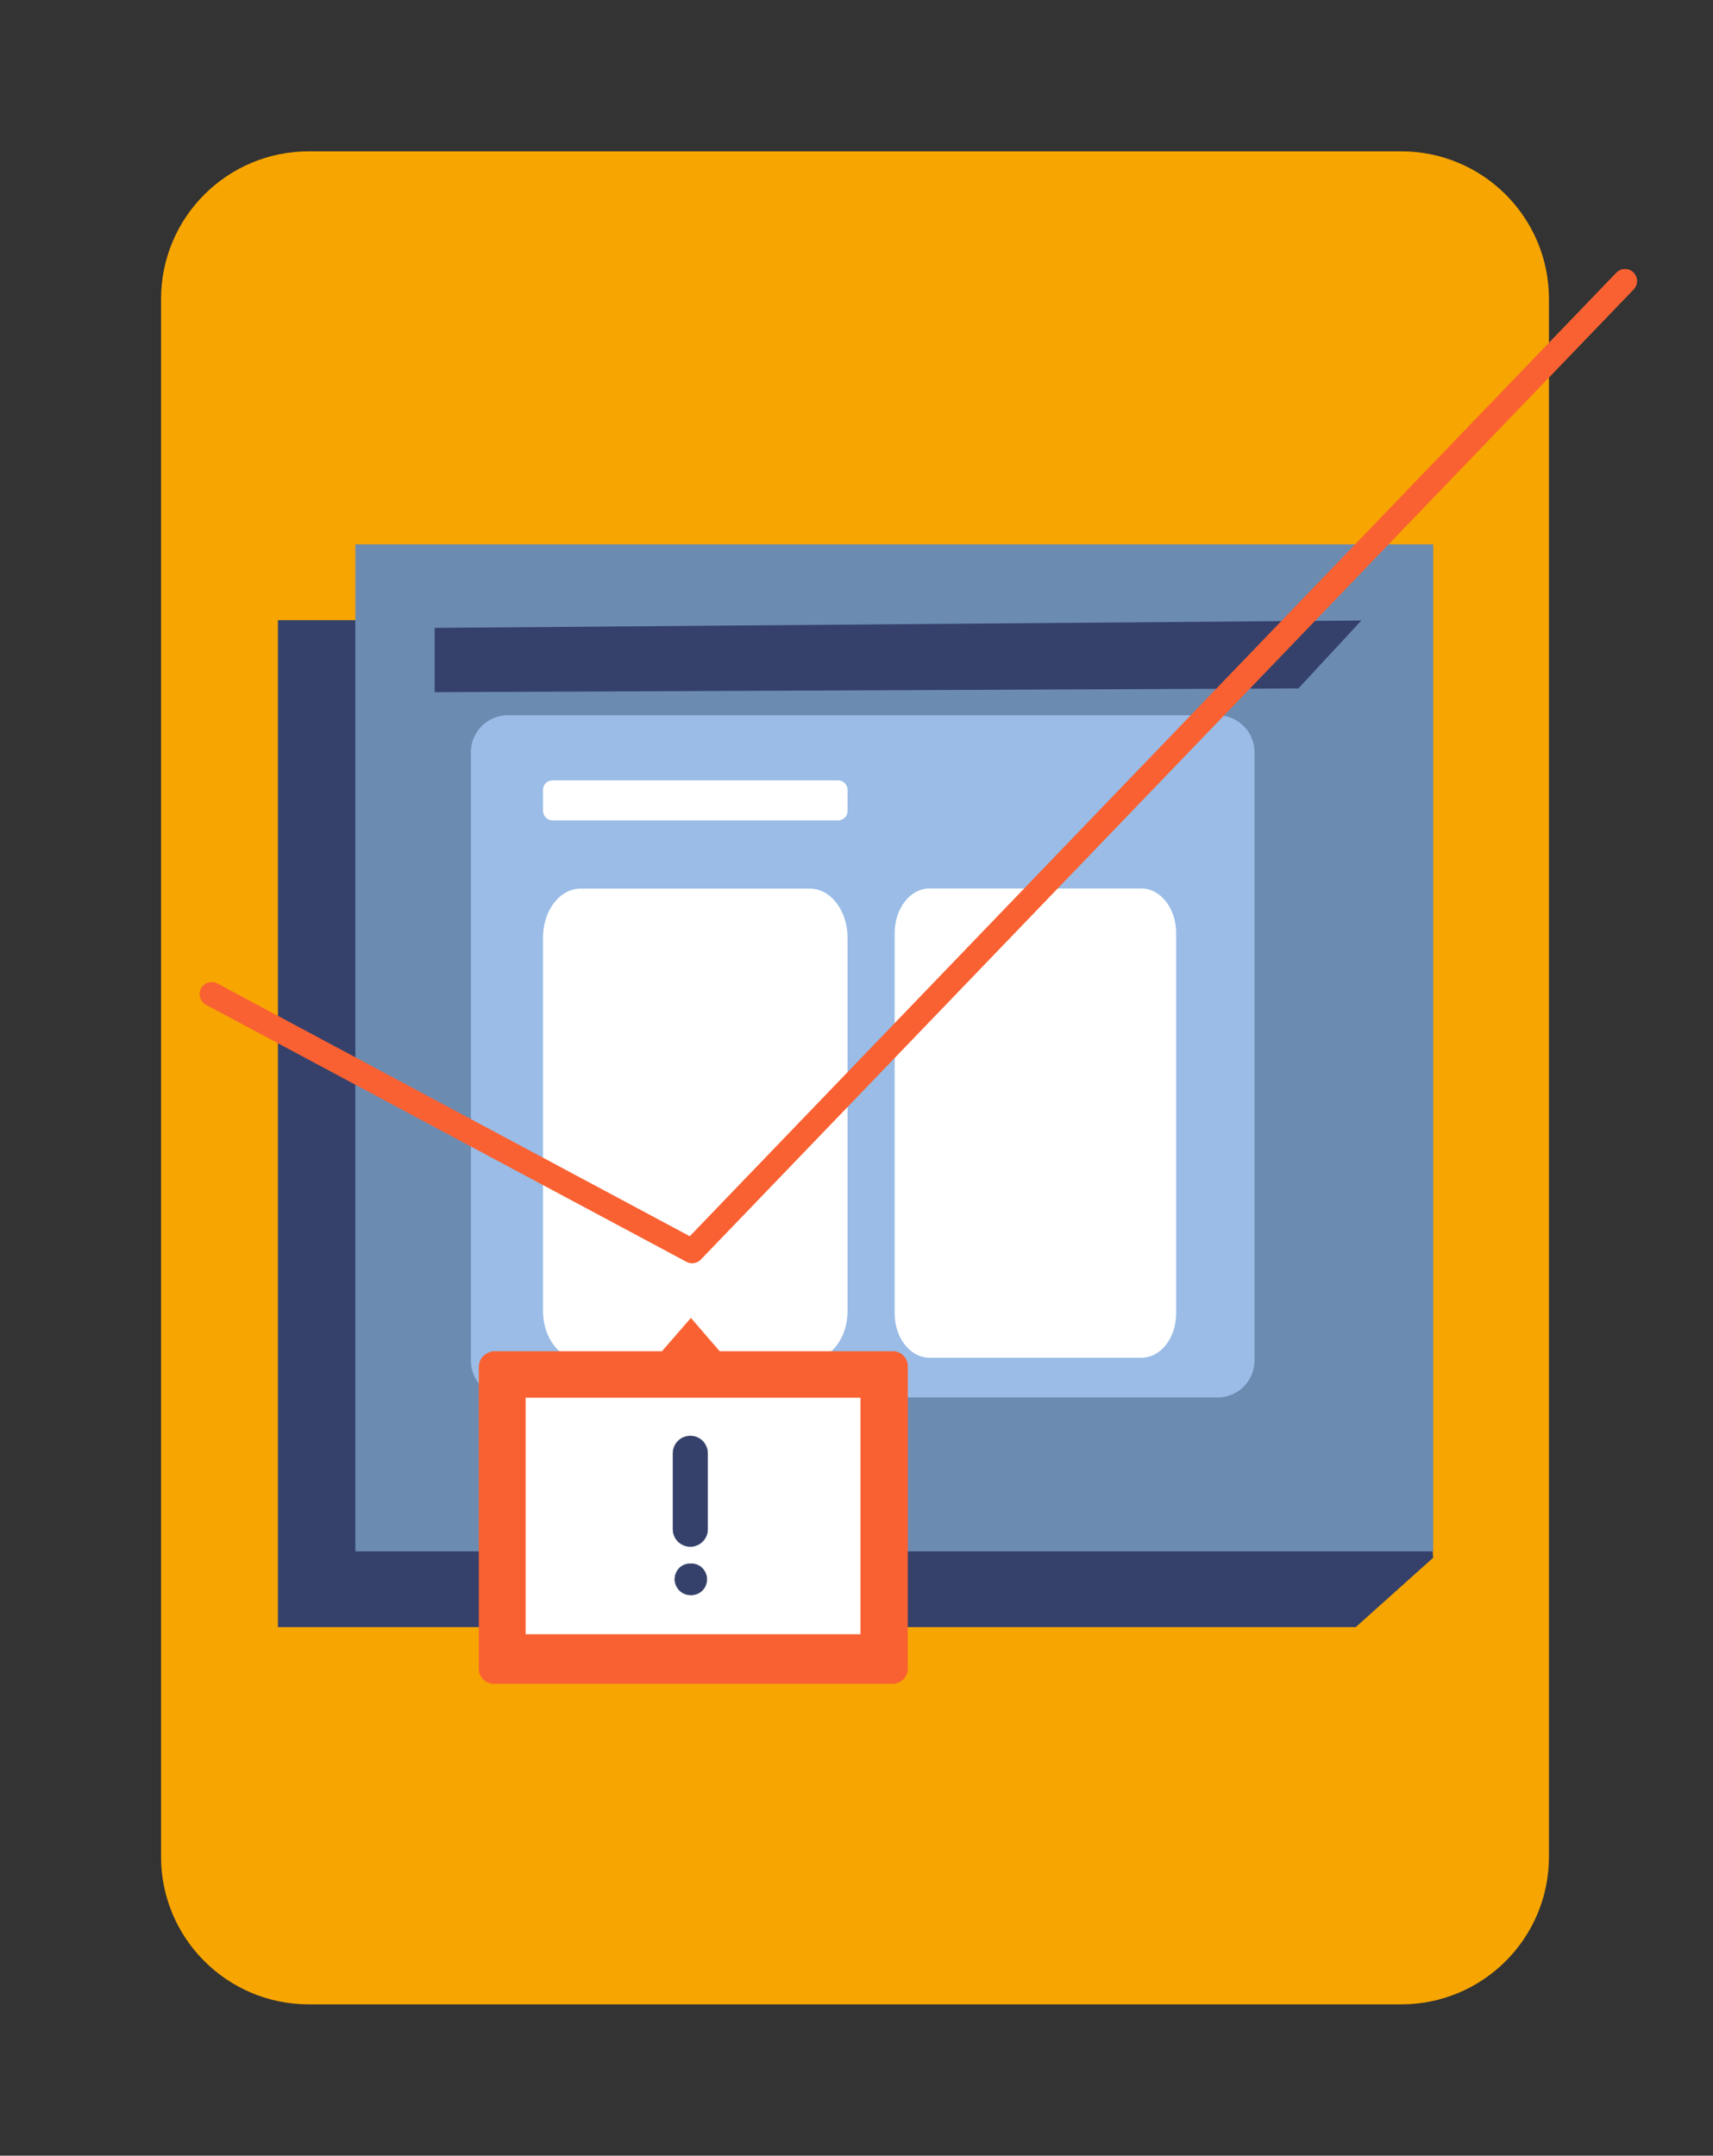 <svg xmlns="http://www.w3.org/2000/svg" width="232" height="292" fill="none" viewBox="0 0 232 292"><rect x="0" y="0" width="232" height="292" fill="#333333" stroke="none"/><path fill="#4F6E94" fill-rule="evenodd" d="M48.179 73.5L37.68 83.83L37.57 220.58L48.219 210.14L48.179 73.5Z" clip-rule="evenodd"/><path fill="#4F6E94" fill-rule="evenodd" d="M183.758 84.41L183.898 193.73L174.899 193.3V93.3L183.758 84.41Z" clip-rule="evenodd"/><path fill="#fff" fill-rule="evenodd" stroke="#F96132" stroke-linecap="round" stroke-linejoin="round" stroke-width="2.84" d="M25.302 133.88C25.292 133.172 25.491 132.477 25.872 131.88C26.256 131.3 26.802 130.844 27.442 130.57C27.922 130.365 28.441 130.27 28.962 130.29C29.484 130.311 29.994 130.447 30.456 130.689C30.919 130.931 31.321 131.273 31.635 131.69C31.949 132.107 32.166 132.589 32.271 133.1C32.412 133.785 32.346 134.496 32.081 135.143C31.815 135.789 31.363 136.342 30.781 136.73C30.19 137.125 29.493 137.331 28.782 137.32C28.323 137.327 27.867 137.242 27.442 137.07C26.587 136.716 25.905 136.041 25.542 135.19C25.382 134.772 25.301 134.328 25.302 133.88V133.88Z" clip-rule="evenodd"/><path fill="#fff" fill-rule="evenodd" stroke="#F96132" stroke-linecap="round" stroke-linejoin="round" stroke-width="2.84" d="M89.762 168.42C89.749 167.711 89.947 167.015 90.332 166.42C90.714 165.838 91.26 165.382 91.901 165.11C92.531 164.839 93.228 164.763 93.901 164.89C94.594 165.033 95.228 165.382 95.721 165.89C96.231 166.373 96.58 167.002 96.721 167.69C96.826 168.201 96.816 168.729 96.692 169.236C96.569 169.743 96.333 170.216 96.004 170.621C95.675 171.026 95.26 171.352 94.789 171.577C94.318 171.802 93.803 171.919 93.281 171.92C92.822 171.923 92.366 171.835 91.941 171.661C91.515 171.488 91.128 171.232 90.801 170.909C90.474 170.586 90.214 170.201 90.036 169.778C89.858 169.354 89.764 168.9 89.762 168.44V168.42Z" clip-rule="evenodd"/><path fill="#F7A501" d="M189.786 20.5H41.809C30.765 20.5 21.812 29.454 21.812 40.5V251.5C21.812 262.546 30.765 271.5 41.809 271.5H189.786C200.83 271.5 209.783 262.546 209.783 251.5V40.5C209.783 29.454 200.83 20.5 189.786 20.5Z"/><path fill="#35416B" fill-rule="evenodd" d="M37.64 84H183.618L194.106 211L183.618 220.4H37.64V84Z" clip-rule="evenodd"/><path fill="#6C8BB1" fill-rule="evenodd" d="M48.128 73.73H194.106V210.14H48.128V73.73Z" clip-rule="evenodd"/><path fill="#35416B" fill-rule="evenodd" d="M184.377 84.05L58.867 85.05V93.76L175.849 93.25L184.377 84.05Z" clip-rule="evenodd"/><path fill="#9ABCE6" fill-rule="evenodd" d="M68.965 96.89H164.7C165.363 96.863 166.024 96.969 166.645 97.2C167.266 97.431 167.835 97.783 168.319 98.237C168.803 98.69 169.192 99.235 169.463 99.84C169.734 100.444 169.883 101.097 169.899 101.76V184.42C169.883 185.083 169.734 185.736 169.463 186.341C169.192 186.945 168.803 187.49 168.319 187.944C167.835 188.397 167.266 188.749 166.645 188.98C166.024 189.211 165.363 189.317 164.7 189.29H68.965C68.304 189.315 67.644 189.209 67.023 188.977C66.403 188.746 65.835 188.393 65.353 187.94C64.87 187.487 64.482 186.942 64.211 186.338C63.941 185.734 63.793 185.082 63.776 184.42V101.76C63.793 101.098 63.941 100.446 64.211 99.842C64.482 99.238 64.87 98.693 65.353 98.24C65.835 97.787 66.403 97.434 67.023 97.203C67.644 96.971 68.304 96.865 68.965 96.89Z" clip-rule="evenodd"/><path fill="#fff" fill-rule="evenodd" d="M78.624 120.37H109.709C112.508 120.37 114.788 123.37 114.788 126.99V177.59C114.788 181.24 112.508 184.21 109.709 184.21H78.624C75.824 184.21 73.544 181.21 73.544 177.59V126.98C73.544 123.32 75.824 120.37 78.624 120.37Z" clip-rule="evenodd"/><path fill="#fff" fill-rule="evenodd" d="M125.866 120.35H154.592C157.191 120.35 159.291 123.06 159.291 126.35V177.91C159.291 181.26 157.191 183.91 154.592 183.91H125.866C123.267 183.91 121.167 181.2 121.167 177.91V126.4C121.167 123.06 123.267 120.35 125.866 120.35Z" clip-rule="evenodd"/><path fill="#fff" fill-rule="evenodd" d="M74.824 105.7H113.508C113.847 105.703 114.171 105.838 114.41 106.078C114.65 106.317 114.785 106.641 114.788 106.98V109.85C114.79 110.019 114.756 110.186 114.688 110.34C114.629 110.495 114.537 110.635 114.418 110.75C114.3 110.872 114.157 110.968 113.998 111.03C113.844 111.099 113.677 111.133 113.508 111.13H74.824C74.486 111.125 74.164 110.988 73.925 110.749C73.686 110.51 73.55 110.188 73.544 109.85V106.97C73.547 106.632 73.683 106.309 73.923 106.071C74.162 105.833 74.487 105.7 74.824 105.7V105.7Z" clip-rule="evenodd"/><path stroke="#F96132" stroke-linecap="round" stroke-linejoin="round" stroke-width="3.27" d="M28.671 134.66L93.741 169.48L220.082 38.07"/><path fill="#F96132" fill-rule="evenodd" stroke="#F96132" stroke-linecap="round" stroke-linejoin="round" stroke-width=".04" d="M66.865 183.05H89.662L93.571 178.55L97.461 183.05H120.927C121.457 183.05 121.966 183.261 122.341 183.636C122.716 184.011 122.927 184.519 122.927 185.05V226.05C122.927 226.58 122.716 227.089 122.341 227.464C121.966 227.839 121.457 228.05 120.927 228.05H66.865C66.335 228.05 65.826 227.839 65.451 227.464C65.076 227.089 64.866 226.58 64.866 226.05V185.14C64.869 184.872 64.923 184.607 65.026 184.36C65.126 184.112 65.275 183.888 65.464 183.699C65.653 183.51 65.878 183.361 66.126 183.26C66.355 183.14 66.607 183.068 66.865 183.05V183.05Z" clip-rule="evenodd"/><path fill="#fff" fill-rule="evenodd" stroke="#F96132" stroke-linecap="round" stroke-linejoin="round" stroke-width=".04" d="M71.175 189.31H116.558V221.4H71.175V189.31Z" clip-rule="evenodd"/><path fill="#35416B" fill-rule="evenodd" stroke="#35416B" stroke-linecap="round" stroke-linejoin="round" stroke-width=".04" d="M93.492 194.5C93.802 194.5 94.109 194.56 94.395 194.679C94.681 194.797 94.942 194.971 95.161 195.19C95.6 195.636 95.847 196.235 95.851 196.86V207.14C95.851 207.766 95.603 208.366 95.16 208.809C94.718 209.251 94.117 209.5 93.492 209.5C93.183 209.501 92.876 209.44 92.592 209.32C92.303 209.203 92.042 209.03 91.822 208.81C91.602 208.59 91.428 208.328 91.312 208.04C91.192 207.755 91.131 207.449 91.132 207.14V196.86C91.132 196.55 91.192 196.243 91.311 195.956C91.429 195.67 91.603 195.409 91.822 195.19C92.267 194.751 92.866 194.504 93.492 194.5V194.5Z" clip-rule="evenodd"/><path fill="#35416B" fill-rule="evenodd" stroke="#35416B" stroke-linecap="round" stroke-linejoin="round" stroke-width=".04" d="M93.531 211.8H93.611C93.896 211.797 94.178 211.851 94.441 211.96C94.7 212.071 94.934 212.23 95.131 212.43C95.522 212.831 95.741 213.37 95.741 213.93C95.741 214.49 95.522 215.029 95.131 215.43C94.728 215.832 94.181 216.059 93.611 216.06H93.531C93.106 216.06 92.691 215.934 92.337 215.697C91.984 215.461 91.709 215.125 91.546 214.733C91.383 214.34 91.341 213.908 91.424 213.491C91.507 213.074 91.711 212.691 92.012 212.39C92.213 212.196 92.452 212.044 92.713 211.943C92.973 211.842 93.252 211.793 93.531 211.8Z" clip-rule="evenodd"/></svg>